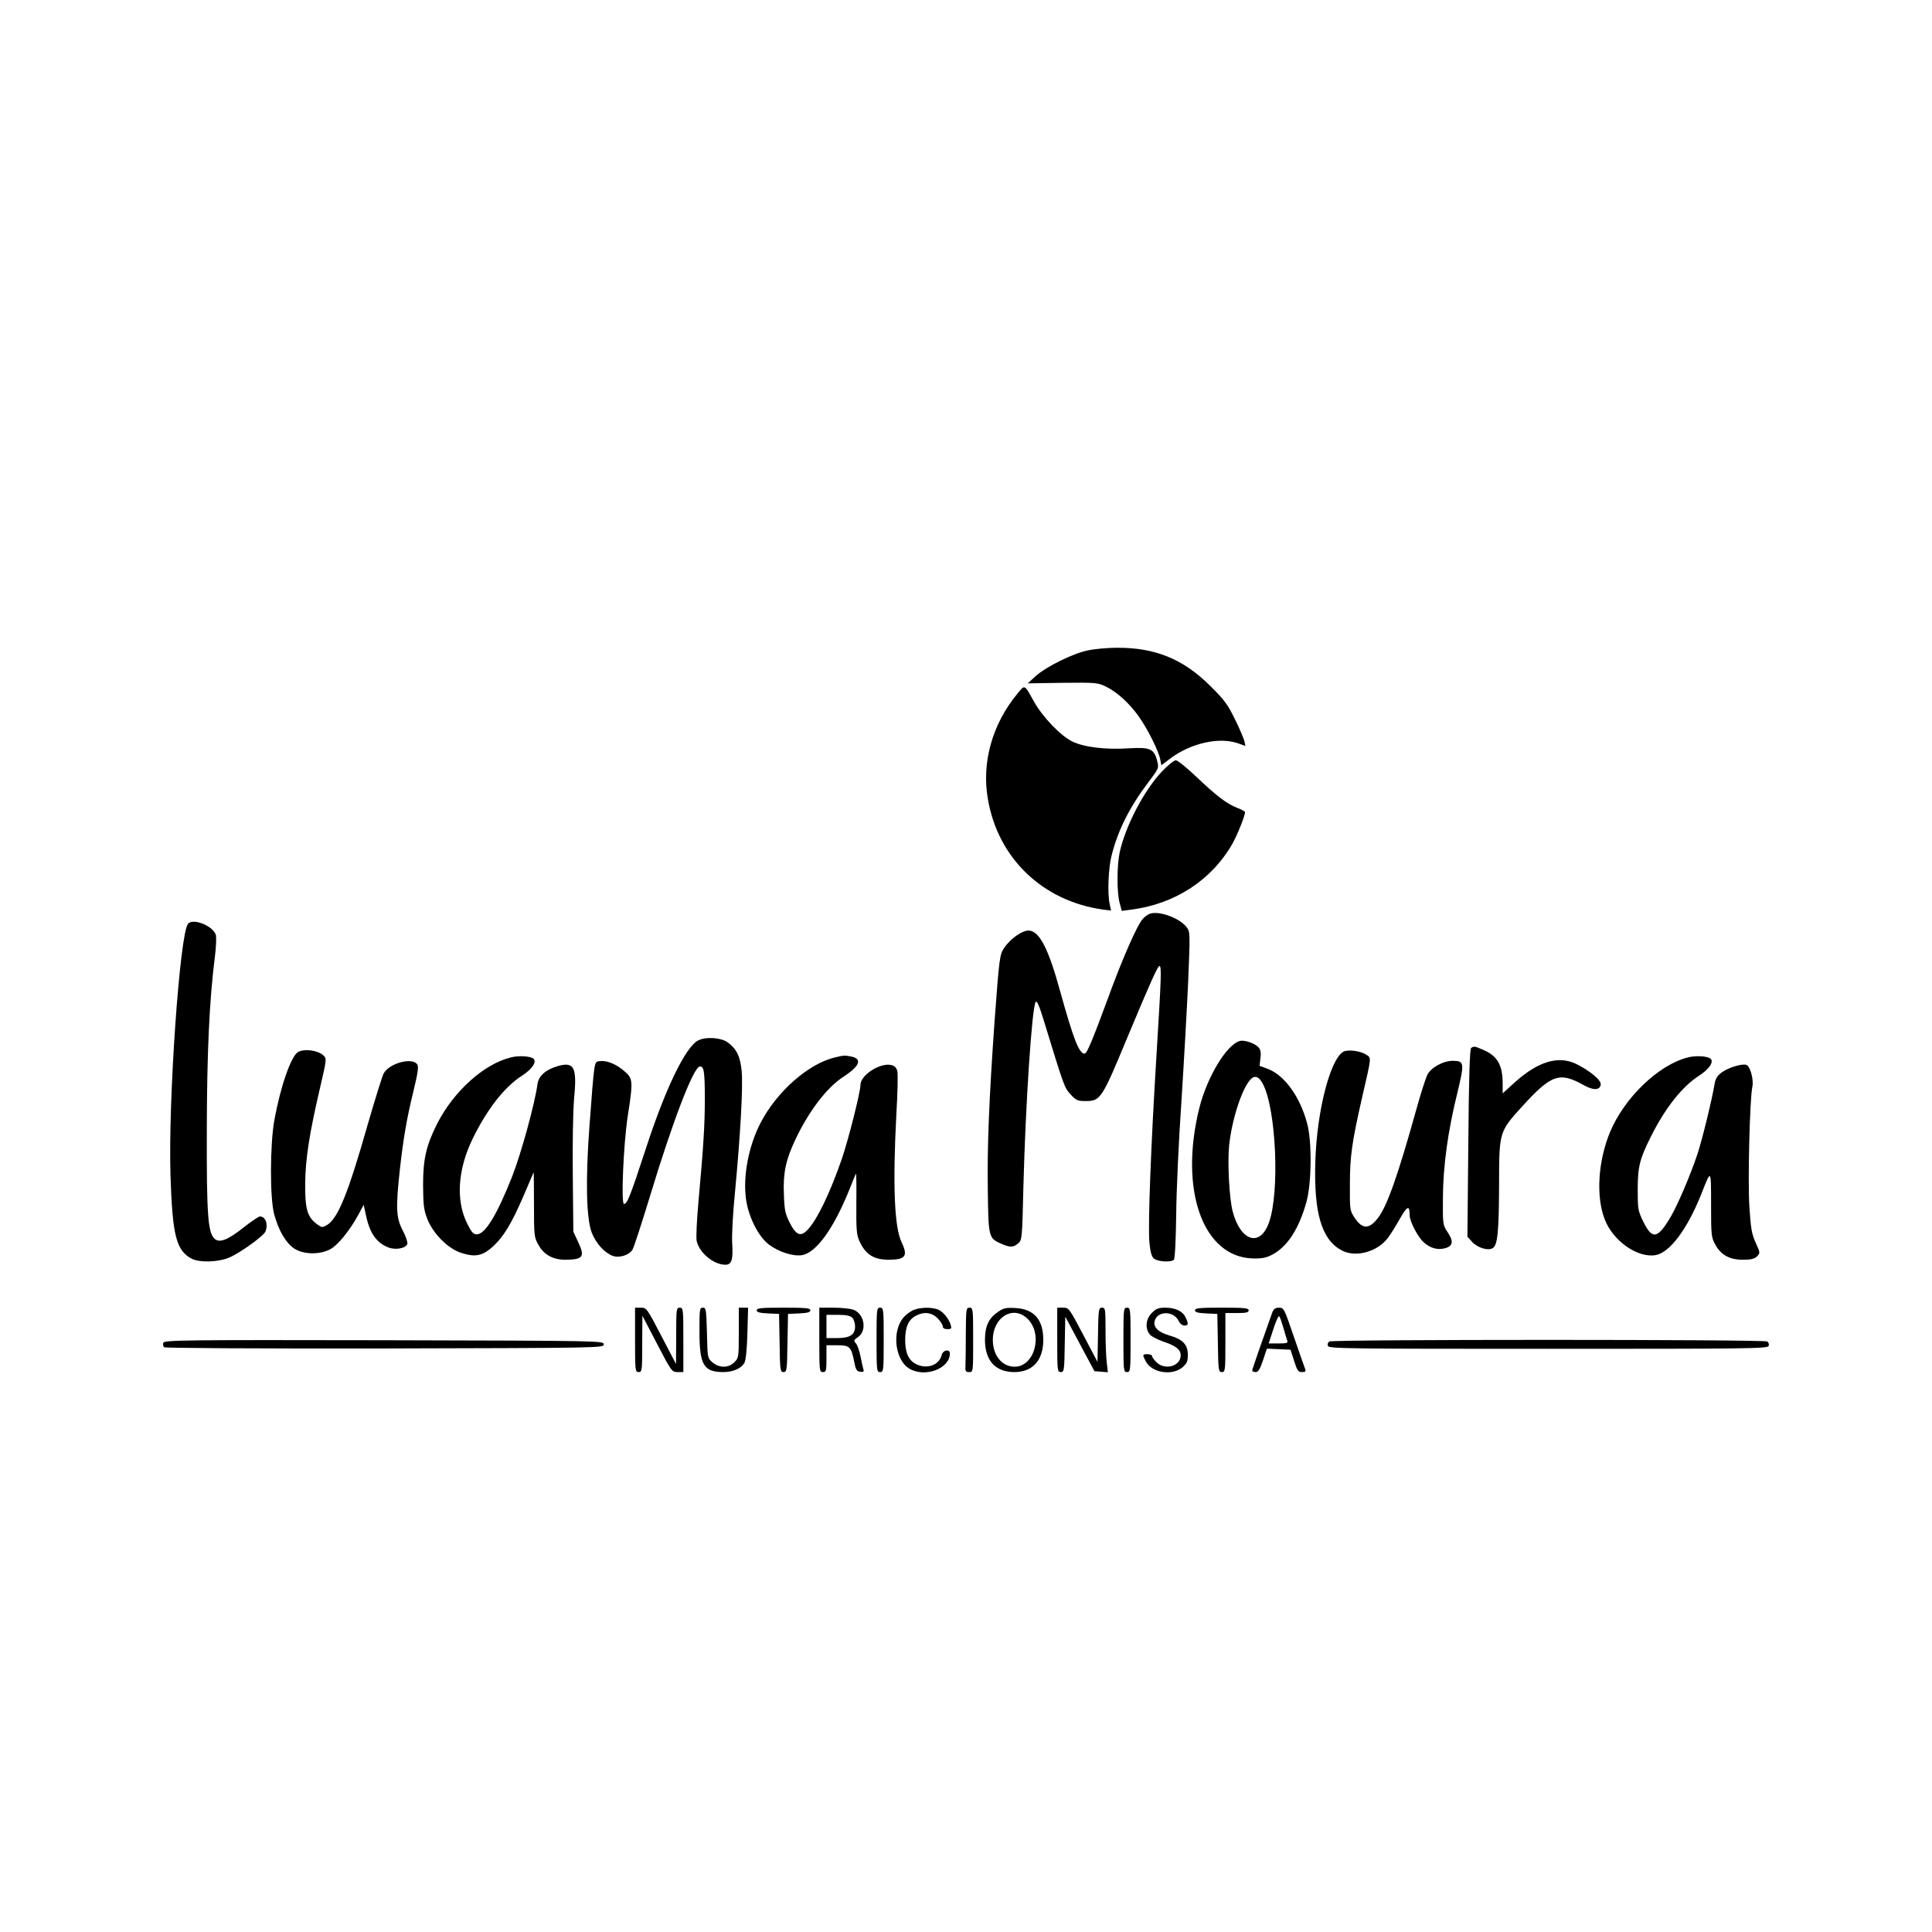 <?xml version="1.0" standalone="no"?>
<!DOCTYPE svg PUBLIC "-//W3C//DTD SVG 20010904//EN"
 "http://www.w3.org/TR/2001/REC-SVG-20010904/DTD/svg10.dtd">
<svg version="1.0" xmlns="http://www.w3.org/2000/svg"
 width="1080pt" height="1080pt" viewBox="0 0 1080 1080"
 preserveAspectRatio="xMidYMid meet">

<g transform="translate(0,1080) scale(0.1,-0.1)"
fill="#000000" stroke="none">
<path d="M6080 7164 c-83 -17 -232 -91 -290 -143 l-45 -41 195 3 c186 2 197 1
242 -21 63 -31 130 -92 183 -166 50 -70 112 -194 121 -242 l6 -32 46 35 c115
88 276 125 382 88 l42 -15 -6 28 c-4 15 -27 70 -53 122 -39 81 -60 109 -137
185 -151 151 -309 215 -521 214 -55 0 -129 -7 -165 -15z"/>
<path d="M5687 6922 c-140 -170 -200 -383 -165 -587 56 -333 307 -573 646
-620 l43 -5 -8 37 c-13 60 -7 202 11 271 36 143 101 271 206 410 59 78 59 79
48 121 -17 65 -40 75 -156 68 -130 -9 -252 6 -318 38 -64 31 -166 137 -214
223 -55 99 -50 96 -93 44z"/>
<path d="M6495 6487 c-100 -106 -204 -305 -236 -452 -16 -76 -16 -227 0 -283
l12 -44 52 7 c244 31 449 164 566 368 27 48 71 157 71 177 0 4 -20 15 -44 24
-58 22 -120 70 -233 178 -51 48 -100 88 -110 88 -10 0 -45 -28 -78 -63z"/>
<path d="M6425 5691 c-11 -5 -28 -17 -37 -28 -32 -35 -116 -227 -198 -453 -82
-222 -114 -300 -127 -300 -31 0 -62 80 -137 350 -64 234 -114 332 -172 338
-36 4 -105 -44 -140 -96 -26 -37 -28 -57 -54 -407 -31 -436 -42 -705 -38 -950
3 -258 5 -266 71 -296 53 -23 69 -24 98 0 22 18 23 22 30 322 12 456 47 990
68 1027 7 12 19 -16 46 -103 113 -369 115 -376 150 -413 30 -33 39 -37 83 -37
84 0 91 11 233 353 128 307 171 402 180 402 13 0 11 -56 -16 -495 -32 -520
-48 -950 -40 -1047 5 -55 12 -81 25 -93 20 -18 96 -23 112 -7 6 6 11 106 13
248 1 132 14 417 29 634 14 217 31 520 38 673 11 269 11 278 -8 303 -39 53
-160 96 -209 75z"/>
<path d="M1051 5636 c-46 -56 -111 -985 -98 -1406 11 -339 32 -421 120 -467
42 -21 142 -19 203 5 56 21 198 122 208 148 16 41 0 84 -31 84 -7 0 -47 -27
-88 -59 -90 -72 -138 -91 -165 -66 -38 34 -45 132 -44 605 1 437 14 724 45
970 7 52 9 107 6 122 -13 51 -128 98 -156 64z"/>
<path d="M3903 4984 c-71 -36 -184 -270 -294 -609 -86 -263 -103 -305 -121
-305 -17 0 -3 331 21 490 31 200 30 211 -21 254 -45 39 -99 60 -138 54 -29 -4
-27 7 -55 -364 -22 -298 -18 -514 13 -595 24 -60 70 -111 116 -129 37 -14 91
3 111 33 8 12 52 148 99 302 126 416 241 716 277 723 24 4 29 -26 29 -184 0
-145 -8 -268 -36 -576 -9 -97 -13 -193 -10 -213 13 -66 94 -135 161 -135 35 0
44 28 38 120 -3 41 4 172 16 290 30 317 45 585 37 672 -8 83 -28 124 -78 161
-37 27 -122 33 -165 11z"/>
<path d="M6931 4981 c-73 -19 -182 -199 -226 -372 -116 -463 21 -842 305 -844
53 0 73 5 112 27 79 47 139 141 180 285 30 103 33 341 5 443 -40 150 -126 269
-220 305 l-46 17 5 42 c4 26 1 47 -8 58 -18 24 -79 46 -107 39z m130 -243 c73
-143 93 -602 33 -771 -49 -140 -158 -108 -203 60 -19 71 -30 271 -20 371 15
141 69 310 117 365 25 29 50 21 73 -25z"/>
<path d="M8224 4942 c-8 -5 -13 -162 -16 -531 l-5 -524 26 -29 c31 -34 92 -52
117 -34 26 19 33 92 34 356 0 293 1 294 129 435 164 180 209 195 346 118 52
-29 89 -28 93 4 4 24 -58 76 -136 115 -100 49 -214 15 -345 -103 l-67 -61 0
54 c0 104 -29 155 -108 189 -49 21 -52 22 -68 11z"/>
<path d="M1666 4919 c-39 -23 -98 -192 -132 -379 -25 -135 -26 -440 -1 -529
25 -91 65 -159 111 -190 52 -34 141 -36 201 -5 43 22 110 105 159 195 l29 54
12 -55 c21 -102 58 -156 125 -183 40 -16 97 -6 107 19 3 8 -8 43 -26 76 -37
72 -39 125 -16 338 20 179 39 289 77 444 23 94 29 133 21 145 -27 43 -158 8
-189 -51 -8 -16 -48 -145 -89 -286 -109 -384 -166 -523 -227 -560 -26 -15 -29
-15 -55 4 -55 40 -68 85 -67 224 1 140 23 282 83 539 37 160 38 163 19 181
-31 29 -107 39 -142 19z"/>
<path d="M7508 4920 c-73 -45 -146 -330 -155 -607 -10 -293 35 -446 150 -504
77 -40 199 -6 256 72 14 18 44 66 67 107 41 72 54 77 54 19 0 -34 44 -119 77
-150 37 -34 78 -46 120 -35 45 12 50 38 16 89 -28 42 -28 44 -27 193 1 179 28
374 81 588 40 166 39 178 -26 178 -54 0 -123 -38 -143 -80 -9 -19 -38 -109
-63 -200 -100 -359 -161 -532 -211 -597 -50 -66 -88 -66 -132 0 -26 40 -27 44
-26 186 0 157 11 235 70 494 52 225 51 212 20 232 -32 21 -105 30 -128 15z"/>
<path d="M2856 4889 c-152 -37 -322 -191 -414 -374 -60 -120 -77 -196 -77
-340 1 -113 4 -138 24 -190 34 -84 117 -167 193 -190 76 -24 118 -15 177 40
59 56 101 126 169 283 30 70 55 128 55 129 1 1 2 -80 2 -180 0 -176 1 -184 25
-226 31 -56 82 -83 150 -83 100 1 111 16 72 99 l-27 58 -3 310 c-2 179 1 361
7 430 17 177 2 210 -86 187 -69 -19 -111 -54 -118 -100 -16 -116 -92 -390
-141 -516 -86 -218 -152 -326 -199 -326 -19 0 -30 12 -55 64 -62 126 -51 298
30 466 82 169 179 293 278 357 56 36 83 76 65 94 -15 15 -82 20 -127 8z"/>
<path d="M4668 4889 c-150 -35 -328 -193 -418 -369 -66 -129 -97 -295 -80
-421 13 -100 69 -211 128 -256 56 -42 137 -68 187 -59 80 15 178 153 265 371
17 44 33 82 35 84 2 2 3 -73 2 -165 -1 -143 1 -175 16 -209 35 -79 82 -108
170 -107 90 1 103 22 67 98 -41 83 -50 327 -29 720 7 116 9 223 5 237 -4 17
-15 29 -32 33 -62 16 -174 -55 -174 -111 0 -40 -67 -304 -104 -413 -66 -191
-137 -338 -190 -395 -40 -43 -65 -33 -101 37 -26 52 -30 71 -33 161 -5 118 11
192 63 302 75 160 177 294 270 354 91 59 107 100 43 113 -36 7 -41 7 -90 -5z"/>
<path d="M9436 4889 c-163 -40 -356 -225 -436 -418 -67 -162 -79 -359 -30
-486 46 -122 185 -219 286 -201 79 15 176 145 254 340 56 143 55 144 55 -57 0
-175 1 -184 25 -227 32 -57 81 -83 157 -82 41 0 61 5 75 19 18 19 18 20 -8 77
-22 49 -27 79 -35 203 -9 142 2 599 17 669 8 39 -12 113 -33 121 -24 9 -103
-15 -140 -43 -23 -17 -34 -36 -38 -62 -14 -85 -69 -312 -97 -396 -39 -116
-108 -278 -148 -347 -73 -124 -103 -130 -152 -32 -32 65 -33 73 -33 183 0 127
11 172 73 295 80 161 175 281 270 342 56 36 83 76 65 94 -15 15 -82 20 -127 8z"/>
<path d="M3550 3310 c0 -173 1 -180 20 -180 19 0 20 7 20 158 l1 157 82 -157
c80 -154 83 -158 115 -158 l32 0 0 180 c0 173 -1 180 -20 180 -19 0 -20 -7
-20 -157 l-1 -158 -82 157 c-80 154 -83 158 -114 158 l-33 0 0 -180z"/>
<path d="M3910 3358 c0 -187 23 -228 133 -228 55 0 101 20 119 53 7 13 14 77
16 165 l4 142 -26 0 -26 0 0 -140 c0 -136 -1 -142 -25 -165 -32 -33 -84 -33
-122 -1 -28 24 -28 25 -31 165 -4 131 -5 141 -23 141 -18 0 -19 -9 -19 -132z"/>
<path d="M4230 3475 c0 -10 16 -15 63 -17 l62 -3 3 -162 c2 -154 4 -163 22
-163 18 0 20 9 22 163 l3 162 63 3 c46 2 62 7 62 17 0 13 -26 15 -150 15 -124
0 -150 -2 -150 -15z"/>
<path d="M4580 3310 c0 -173 1 -180 20 -180 18 0 20 7 20 75 l0 75 59 0 c70 0
79 -8 95 -87 9 -49 15 -59 34 -61 19 -3 23 0 18 15 -3 10 -10 42 -16 72 -6 30
-17 62 -25 71 -14 16 -13 19 9 34 55 35 39 133 -25 155 -18 6 -67 11 -110 11
l-79 0 0 -180z m184 124 c9 -8 16 -31 16 -49 0 -47 -29 -65 -102 -65 l-58 0 0
65 0 65 64 0 c45 0 69 -5 80 -16z"/>
<path d="M4900 3310 c0 -173 1 -180 20 -180 19 0 20 7 20 180 0 173 -1 180
-20 180 -19 0 -20 -7 -20 -180z"/>
<path d="M5095 3471 c-40 -24 -60 -49 -74 -90 -28 -85 0 -194 61 -231 87 -53
226 -2 228 83 0 28 -39 21 -46 -8 -14 -57 -84 -81 -144 -50 -41 21 -60 63 -60
135 0 72 19 114 60 135 46 24 87 19 121 -14 16 -16 29 -37 29 -45 0 -10 9 -16
26 -16 22 0 24 3 19 23 -10 33 -39 70 -66 84 -37 19 -119 16 -154 -6z"/>
<path d="M5399 3348 c0 -79 -1 -160 -2 -181 -2 -32 1 -37 21 -37 22 0 22 0 22
180 0 173 -1 180 -20 180 -19 0 -20 -7 -21 -142z"/>
<path d="M5581 3468 c-54 -36 -75 -81 -75 -158 0 -116 59 -180 164 -180 103 0
162 66 162 180 0 113 -51 172 -155 178 -52 3 -67 0 -96 -20z m164 -41 c87 -87
38 -267 -73 -267 -71 0 -122 63 -122 150 0 128 115 197 195 117z"/>
<path d="M5910 3310 c0 -173 1 -180 20 -180 18 0 20 8 22 155 l3 155 81 -152
82 -153 37 -3 38 -3 -6 53 c-4 29 -7 110 -7 181 0 120 -1 127 -20 127 -18 0
-20 -8 -22 -151 l-3 -152 -80 152 c-78 148 -80 151 -112 151 l-33 0 0 -180z"/>
<path d="M6280 3310 c0 -173 1 -180 20 -180 19 0 20 7 20 180 0 173 -1 180
-20 180 -19 0 -20 -7 -20 -180z"/>
<path d="M6439 3461 c-33 -33 -39 -82 -14 -118 8 -12 43 -30 76 -42 73 -24 99
-45 99 -78 0 -60 -88 -85 -135 -38 -14 13 -25 29 -25 35 0 5 -11 10 -25 10
-29 0 -30 -2 -10 -40 33 -64 147 -82 204 -34 26 22 31 33 31 70 0 58 -28 87
-104 109 -68 20 -95 52 -78 90 22 49 105 44 130 -8 8 -16 21 -27 33 -27 22 0
24 9 7 45 -16 35 -57 55 -113 55 -38 0 -52 -5 -76 -29z"/>
<path d="M6680 3475 c0 -10 16 -15 63 -17 l62 -3 3 -162 c2 -155 4 -163 22
-163 19 0 20 7 20 165 l0 165 65 0 c51 0 65 3 65 15 0 13 -23 15 -150 15 -124
0 -150 -2 -150 -15z"/>
<path d="M7112 3463 c-52 -145 -112 -317 -112 -324 0 -5 9 -9 19 -9 15 0 24
15 41 65 l22 66 66 -3 66 -3 20 -62 c17 -54 23 -63 44 -63 19 0 23 4 18 17 -4
9 -32 90 -63 180 -54 158 -56 163 -83 163 -21 0 -30 -7 -38 -27z m62 -85 c9
-32 19 -64 22 -73 5 -12 -4 -15 -49 -15 l-55 0 26 80 c14 44 29 76 33 72 4 -4
14 -33 23 -64z"/>
<path d="M913 3294 c-3 -8 -1 -20 4 -25 5 -5 482 -8 1234 -7 1216 3 1224 3
1224 23 0 20 -8 20 -1228 23 -1108 2 -1228 1 -1234 -14z"/>
<path d="M7431 3301 c-8 -5 -11 -16 -8 -25 6 -15 117 -16 1232 -16 1115 0
1226 1 1232 16 3 9 0 20 -8 25 -18 12 -2430 12 -2448 0z"/>
</g>
</svg>

